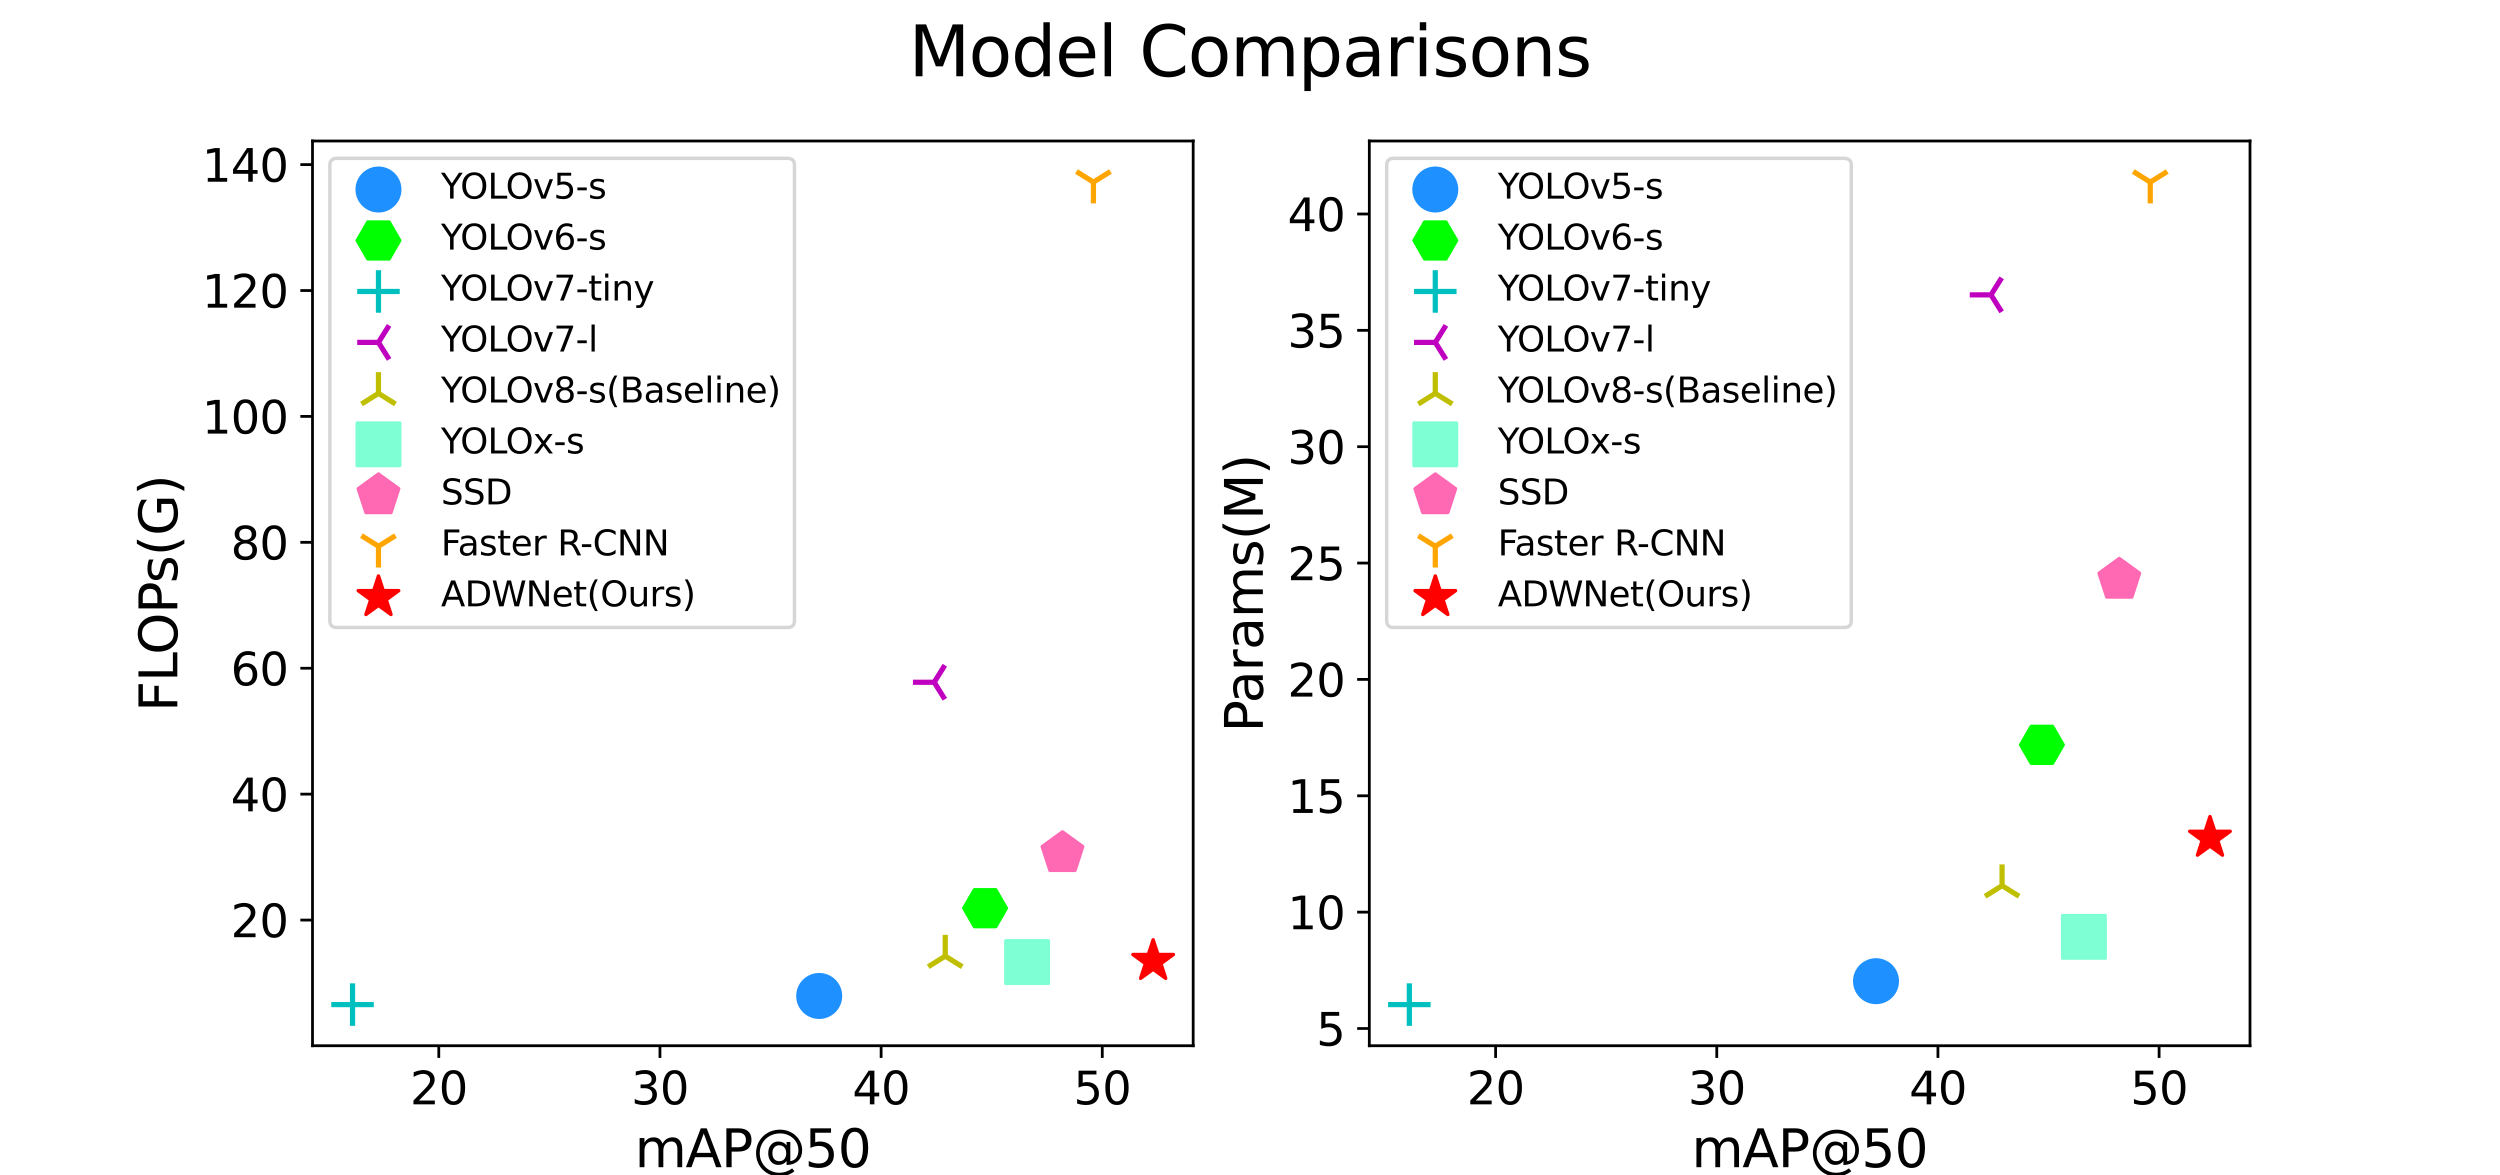 <?xml version="1.0" encoding="utf-8" standalone="no"?>
<!DOCTYPE svg PUBLIC "-//W3C//DTD SVG 1.1//EN"
  "http://www.w3.org/Graphics/SVG/1.1/DTD/svg11.dtd">
<svg xmlns:xlink="http://www.w3.org/1999/xlink" width="720pt" height="338.4pt" viewBox="0 0 720 338.4" xmlns="http://www.w3.org/2000/svg" version="1.1">
 <defs>
  <style type="text/css">*{stroke-linejoin: round; stroke-linecap: butt}</style>
 </defs>
 <g id="figure_1">
  <g id="patch_1">
   <path d="M 0 338.4 
L 720 338.4 
L 720 0 
L 0 0 
z
" style="fill: #ffffff"/>
  </g>
  <g id="axes_1">
   <g id="patch_2">
    <path d="M 90 301.176 
L 343.636 301.176 
L 343.636 40.608 
L 90 40.608 
z
" style="fill: #ffffff"/>
   </g>
   <g id="PathCollection_1">
    <defs>
     <path id="mc25654e23c" d="M 0 6.124 
C 1.624 6.124 3.182 5.478 4.33 4.33 
C 5.478 3.182 6.124 1.624 6.124 0 
C 6.124 -1.624 5.478 -3.182 4.33 -4.33 
C 3.182 -5.478 1.624 -6.124 0 -6.124 
C -1.624 -6.124 -3.182 -5.478 -4.33 -4.33 
C -5.478 -3.182 -6.124 -1.624 -6.124 0 
C -6.124 1.624 -5.478 3.182 -4.33 4.33 
C -3.182 5.478 -1.624 6.124 0 6.124 
z
" style="stroke: #1e90ff"/>
    </defs>
    <g clip-path="url(#pd2e20b6d08)">
     <use xlink:href="#mc25654e23c" x="235.927" y="286.839" style="fill: #1e90ff; stroke: #1e90ff"/>
    </g>
   </g>
   <g id="PathCollection_2">
    <defs>
     <path id="med149dee67" d="M -3.062 -5.303 
L -6.124 -0 
L -3.062 5.303 
L 3.062 5.303 
L 6.124 0 
L 3.062 -5.303 
z
" style="stroke: #00ff00"/>
    </defs>
    <g clip-path="url(#pd2e20b6d08)">
     <use xlink:href="#med149dee67" x="283.699" y="261.56" style="fill: #00ff00; stroke: #00ff00"/>
    </g>
   </g>
   <g id="PathCollection_3">
    <defs>
     <path id="m8ea535f30e" d="M -6.124 0 
L 6.124 0 
M 0 6.124 
L 0 -6.124 
" style="stroke: #00bfbf; stroke-width: 1.5"/>
    </defs>
    <g clip-path="url(#pd2e20b6d08)">
     <use xlink:href="#m8ea535f30e" x="101.529" y="289.332" style="fill: #00bfbf; stroke: #00bfbf; stroke-width: 1.5"/>
    </g>
   </g>
   <g id="PathCollection_4">
    <defs>
     <path id="m111990aff6" d="M 0 0 
L -6.124 -0 
M 0 0 
L 3.062 4.899 
M 0 0 
L 3.062 -4.899 
" style="stroke: #bf00bf; stroke-width: 1.5"/>
    </defs>
    <g clip-path="url(#pd2e20b6d08)">
     <use xlink:href="#m111990aff6" x="269.049" y="196.488" style="fill: #bf00bf; stroke: #bf00bf; stroke-width: 1.5"/>
    </g>
   </g>
   <g id="PathCollection_5">
    <defs>
     <path id="m8084518099" d="M 0 0 
L 0 -6.124 
M 0 0 
L -4.899 3.062 
M 0 0 
L 4.899 3.062 
" style="stroke: #bfbf00; stroke-width: 1.5"/>
    </defs>
    <g clip-path="url(#pd2e20b6d08)">
     <use xlink:href="#m8084518099" x="272.233" y="275.358" style="fill: #bfbf00; stroke: #bfbf00; stroke-width: 1.5"/>
    </g>
   </g>
   <g id="PathCollection_6">
    <defs>
     <path id="md530e6af9c" d="M -6.124 6.124 
L 6.124 6.124 
L 6.124 -6.124 
L -6.124 -6.124 
z
" style="stroke: #7fffd4"/>
    </defs>
    <g clip-path="url(#pd2e20b6d08)">
     <use xlink:href="#md530e6af9c" x="295.801" y="277.084" style="fill: #7fffd4; stroke: #7fffd4"/>
    </g>
   </g>
   <g id="PathCollection_7">
    <defs>
     <path id="madc569a300" d="M 0 -6.124 
L -5.824 -1.892 
L -3.599 4.954 
L 3.599 4.954 
L 5.824 -1.892 
z
" style="stroke: #ff69b4"/>
    </defs>
    <g clip-path="url(#pd2e20b6d08)">
     <use xlink:href="#madc569a300" x="305.992" y="245.71" style="fill: #ff69b4; stroke: #ff69b4"/>
    </g>
   </g>
   <g id="PathCollection_8">
    <defs>
     <path id="m6d44ed8c9b" d="M 0 0 
L 0 6.124 
M 0 0 
L 4.899 -3.062 
M 0 0 
L -4.899 -3.062 
" style="stroke: #ffa500; stroke-width: 1.5"/>
    </defs>
    <g clip-path="url(#pd2e20b6d08)">
     <use xlink:href="#m6d44ed8c9b" x="314.91" y="52.452" style="fill: #ffa500; stroke: #ffa500; stroke-width: 1.5"/>
    </g>
   </g>
   <g id="PathCollection_9">
    <defs>
     <path id="m35155c2112" d="M 0 -6.124 
L -1.375 -1.892 
L -5.824 -1.892 
L -2.225 0.723 
L -3.599 4.954 
L -0 2.339 
L 3.599 4.954 
L 2.225 0.723 
L 5.824 -1.892 
L 1.375 -1.892 
z
" style="stroke: #ff0000"/>
    </defs>
    <g clip-path="url(#pd2e20b6d08)">
     <use xlink:href="#m35155c2112" x="332.107" y="276.796" style="fill: #ff0000; stroke: #ff0000"/>
    </g>
   </g>
   <g id="matplotlib.axis_1">
    <g id="xtick_1">
     <g id="line2d_1">
      <defs>
       <path id="me9629f7cbc" d="M 0 0 
L 0 3.5 
" style="stroke: #000000; stroke-width: 0.8"/>
      </defs>
      <g>
       <use xlink:href="#me9629f7cbc" x="126.37" y="301.176" style="stroke: #000000; stroke-width: 0.8"/>
      </g>
     </g>
     <g id="text_1">
      <!-- 20 -->
      <g transform="translate(118.099 318.054) scale(0.13 -0.13)">
       <defs>
        <path id="DejaVuSans-32" d="M 1228 531 
L 3431 531 
L 3431 0 
L 469 0 
L 469 531 
Q 828 903 1448 1529 
Q 2069 2156 2228 2338 
Q 2531 2678 2651 2914 
Q 2772 3150 2772 3378 
Q 2772 3750 2511 3984 
Q 2250 4219 1831 4219 
Q 1534 4219 1204 4116 
Q 875 4013 500 3803 
L 500 4441 
Q 881 4594 1212 4672 
Q 1544 4750 1819 4750 
Q 2544 4750 2975 4387 
Q 3406 4025 3406 3419 
Q 3406 3131 3298 2873 
Q 3191 2616 2906 2266 
Q 2828 2175 2409 1742 
Q 1991 1309 1228 531 
z
" transform="scale(0.016)"/>
        <path id="DejaVuSans-30" d="M 2034 4250 
Q 1547 4250 1301 3770 
Q 1056 3291 1056 2328 
Q 1056 1369 1301 889 
Q 1547 409 2034 409 
Q 2525 409 2770 889 
Q 3016 1369 3016 2328 
Q 3016 3291 2770 3770 
Q 2525 4250 2034 4250 
z
M 2034 4750 
Q 2819 4750 3233 4129 
Q 3647 3509 3647 2328 
Q 3647 1150 3233 529 
Q 2819 -91 2034 -91 
Q 1250 -91 836 529 
Q 422 1150 422 2328 
Q 422 3509 836 4129 
Q 1250 4750 2034 4750 
z
" transform="scale(0.016)"/>
       </defs>
       <use xlink:href="#DejaVuSans-32"/>
       <use xlink:href="#DejaVuSans-30" x="63.623"/>
      </g>
     </g>
    </g>
    <g id="xtick_2">
     <g id="line2d_2">
      <g>
       <use xlink:href="#me9629f7cbc" x="190.066" y="301.176" style="stroke: #000000; stroke-width: 0.8"/>
      </g>
     </g>
     <g id="text_2">
      <!-- 30 -->
      <g transform="translate(181.795 318.054) scale(0.13 -0.13)">
       <defs>
        <path id="DejaVuSans-33" d="M 2597 2516 
Q 3050 2419 3304 2112 
Q 3559 1806 3559 1356 
Q 3559 666 3084 287 
Q 2609 -91 1734 -91 
Q 1441 -91 1130 -33 
Q 819 25 488 141 
L 488 750 
Q 750 597 1062 519 
Q 1375 441 1716 441 
Q 2309 441 2620 675 
Q 2931 909 2931 1356 
Q 2931 1769 2642 2001 
Q 2353 2234 1838 2234 
L 1294 2234 
L 1294 2753 
L 1863 2753 
Q 2328 2753 2575 2939 
Q 2822 3125 2822 3475 
Q 2822 3834 2567 4026 
Q 2313 4219 1838 4219 
Q 1578 4219 1281 4162 
Q 984 4106 628 3988 
L 628 4550 
Q 988 4650 1302 4700 
Q 1616 4750 1894 4750 
Q 2613 4750 3031 4423 
Q 3450 4097 3450 3541 
Q 3450 3153 3228 2886 
Q 3006 2619 2597 2516 
z
" transform="scale(0.016)"/>
       </defs>
       <use xlink:href="#DejaVuSans-33"/>
       <use xlink:href="#DejaVuSans-30" x="63.623"/>
      </g>
     </g>
    </g>
    <g id="xtick_3">
     <g id="line2d_3">
      <g>
       <use xlink:href="#me9629f7cbc" x="253.762" y="301.176" style="stroke: #000000; stroke-width: 0.8"/>
      </g>
     </g>
     <g id="text_3">
      <!-- 40 -->
      <g transform="translate(245.49 318.054) scale(0.13 -0.13)">
       <defs>
        <path id="DejaVuSans-34" d="M 2419 4116 
L 825 1625 
L 2419 1625 
L 2419 4116 
z
M 2253 4666 
L 3047 4666 
L 3047 1625 
L 3713 1625 
L 3713 1100 
L 3047 1100 
L 3047 0 
L 2419 0 
L 2419 1100 
L 313 1100 
L 313 1709 
L 2253 4666 
z
" transform="scale(0.016)"/>
       </defs>
       <use xlink:href="#DejaVuSans-34"/>
       <use xlink:href="#DejaVuSans-30" x="63.623"/>
      </g>
     </g>
    </g>
    <g id="xtick_4">
     <g id="line2d_4">
      <g>
       <use xlink:href="#me9629f7cbc" x="317.457" y="301.176" style="stroke: #000000; stroke-width: 0.8"/>
      </g>
     </g>
     <g id="text_4">
      <!-- 50 -->
      <g transform="translate(309.186 318.054) scale(0.13 -0.13)">
       <defs>
        <path id="DejaVuSans-35" d="M 691 4666 
L 3169 4666 
L 3169 4134 
L 1269 4134 
L 1269 2991 
Q 1406 3038 1543 3061 
Q 1681 3084 1819 3084 
Q 2600 3084 3056 2656 
Q 3513 2228 3513 1497 
Q 3513 744 3044 326 
Q 2575 -91 1722 -91 
Q 1428 -91 1123 -41 
Q 819 9 494 109 
L 494 744 
Q 775 591 1075 516 
Q 1375 441 1709 441 
Q 2250 441 2565 725 
Q 2881 1009 2881 1497 
Q 2881 1984 2565 2268 
Q 2250 2553 1709 2553 
Q 1456 2553 1204 2497 
Q 953 2441 691 2322 
L 691 4666 
z
" transform="scale(0.016)"/>
       </defs>
       <use xlink:href="#DejaVuSans-35"/>
       <use xlink:href="#DejaVuSans-30" x="63.623"/>
      </g>
     </g>
    </g>
    <g id="text_5">
     <!-- mAP@50 -->
     <g transform="translate(182.816 336.155) scale(0.15 -0.15)">
      <defs>
       <path id="DejaVuSans-6d" d="M 3328 2828 
Q 3544 3216 3844 3400 
Q 4144 3584 4550 3584 
Q 5097 3584 5394 3201 
Q 5691 2819 5691 2113 
L 5691 0 
L 5113 0 
L 5113 2094 
Q 5113 2597 4934 2840 
Q 4756 3084 4391 3084 
Q 3944 3084 3684 2787 
Q 3425 2491 3425 1978 
L 3425 0 
L 2847 0 
L 2847 2094 
Q 2847 2600 2669 2842 
Q 2491 3084 2119 3084 
Q 1678 3084 1418 2786 
Q 1159 2488 1159 1978 
L 1159 0 
L 581 0 
L 581 3500 
L 1159 3500 
L 1159 2956 
Q 1356 3278 1631 3431 
Q 1906 3584 2284 3584 
Q 2666 3584 2933 3390 
Q 3200 3197 3328 2828 
z
" transform="scale(0.016)"/>
       <path id="DejaVuSans-41" d="M 2188 4044 
L 1331 1722 
L 3047 1722 
L 2188 4044 
z
M 1831 4666 
L 2547 4666 
L 4325 0 
L 3669 0 
L 3244 1197 
L 1141 1197 
L 716 0 
L 50 0 
L 1831 4666 
z
" transform="scale(0.016)"/>
       <path id="DejaVuSans-50" d="M 1259 4147 
L 1259 2394 
L 2053 2394 
Q 2494 2394 2734 2622 
Q 2975 2850 2975 3272 
Q 2975 3691 2734 3919 
Q 2494 4147 2053 4147 
L 1259 4147 
z
M 628 4666 
L 2053 4666 
Q 2838 4666 3239 4311 
Q 3641 3956 3641 3272 
Q 3641 2581 3239 2228 
Q 2838 1875 2053 1875 
L 1259 1875 
L 1259 0 
L 628 0 
L 628 4666 
z
" transform="scale(0.016)"/>
       <path id="DejaVuSans-40" d="M 2381 1678 
Q 2381 1231 2603 976 
Q 2825 722 3213 722 
Q 3597 722 3817 978 
Q 4038 1234 4038 1678 
Q 4038 2116 3813 2373 
Q 3588 2631 3206 2631 
Q 2828 2631 2604 2375 
Q 2381 2119 2381 1678 
z
M 4084 744 
Q 3897 503 3655 389 
Q 3413 275 3091 275 
Q 2553 275 2217 664 
Q 1881 1053 1881 1678 
Q 1881 2303 2218 2693 
Q 2556 3084 3091 3084 
Q 3413 3084 3656 2967 
Q 3900 2850 4084 2613 
L 4084 3022 
L 4531 3022 
L 4531 722 
Q 4988 791 5245 1139 
Q 5503 1488 5503 2041 
Q 5503 2375 5404 2669 
Q 5306 2963 5106 3213 
Q 4781 3622 4314 3839 
Q 3847 4056 3297 4056 
Q 2913 4056 2559 3954 
Q 2206 3853 1906 3653 
Q 1416 3334 1139 2817 
Q 863 2300 863 1697 
Q 863 1200 1042 765 
Q 1222 331 1563 0 
Q 1891 -325 2322 -495 
Q 2753 -666 3244 -666 
Q 3647 -666 4036 -530 
Q 4425 -394 4750 -141 
L 5031 -488 
Q 4641 -791 4180 -952 
Q 3719 -1113 3244 -1113 
Q 2666 -1113 2153 -908 
Q 1641 -703 1241 -313 
Q 841 78 631 592 
Q 422 1106 422 1697 
Q 422 2266 634 2781 
Q 847 3297 1241 3688 
Q 1644 4084 2172 4295 
Q 2700 4506 3291 4506 
Q 3953 4506 4520 4234 
Q 5088 3963 5472 3463 
Q 5706 3156 5829 2797 
Q 5953 2438 5953 2053 
Q 5953 1231 5456 756 
Q 4959 281 4084 263 
L 4084 744 
z
" transform="scale(0.016)"/>
      </defs>
      <use xlink:href="#DejaVuSans-6d"/>
      <use xlink:href="#DejaVuSans-41" x="97.412"/>
      <use xlink:href="#DejaVuSans-50" x="165.82"/>
      <use xlink:href="#DejaVuSans-40" x="226.123"/>
      <use xlink:href="#DejaVuSans-35" x="326.123"/>
      <use xlink:href="#DejaVuSans-30" x="389.746"/>
     </g>
    </g>
   </g>
   <g id="matplotlib.axis_2">
    <g id="ytick_1">
     <g id="line2d_5">
      <defs>
       <path id="maeb0e2d579" d="M 0 0 
L -3.5 0 
" style="stroke: #000000; stroke-width: 0.8"/>
      </defs>
      <g>
       <use xlink:href="#maeb0e2d579" x="90" y="264.978" style="stroke: #000000; stroke-width: 0.8"/>
      </g>
     </g>
     <g id="text_6">
      <!-- 20 -->
      <g transform="translate(66.457 269.917) scale(0.13 -0.13)">
       <use xlink:href="#DejaVuSans-32"/>
       <use xlink:href="#DejaVuSans-30" x="63.623"/>
      </g>
     </g>
    </g>
    <g id="ytick_2">
     <g id="line2d_6">
      <g>
       <use xlink:href="#maeb0e2d579" x="90" y="228.716" style="stroke: #000000; stroke-width: 0.8"/>
      </g>
     </g>
     <g id="text_7">
      <!-- 40 -->
      <g transform="translate(66.457 233.655) scale(0.13 -0.13)">
       <use xlink:href="#DejaVuSans-34"/>
       <use xlink:href="#DejaVuSans-30" x="63.623"/>
      </g>
     </g>
    </g>
    <g id="ytick_3">
     <g id="line2d_7">
      <g>
       <use xlink:href="#maeb0e2d579" x="90" y="192.454" style="stroke: #000000; stroke-width: 0.8"/>
      </g>
     </g>
     <g id="text_8">
      <!-- 60 -->
      <g transform="translate(66.457 197.393) scale(0.13 -0.13)">
       <defs>
        <path id="DejaVuSans-36" d="M 2113 2584 
Q 1688 2584 1439 2293 
Q 1191 2003 1191 1497 
Q 1191 994 1439 701 
Q 1688 409 2113 409 
Q 2538 409 2786 701 
Q 3034 994 3034 1497 
Q 3034 2003 2786 2293 
Q 2538 2584 2113 2584 
z
M 3366 4563 
L 3366 3988 
Q 3128 4100 2886 4159 
Q 2644 4219 2406 4219 
Q 1781 4219 1451 3797 
Q 1122 3375 1075 2522 
Q 1259 2794 1537 2939 
Q 1816 3084 2150 3084 
Q 2853 3084 3261 2657 
Q 3669 2231 3669 1497 
Q 3669 778 3244 343 
Q 2819 -91 2113 -91 
Q 1303 -91 875 529 
Q 447 1150 447 2328 
Q 447 3434 972 4092 
Q 1497 4750 2381 4750 
Q 2619 4750 2861 4703 
Q 3103 4656 3366 4563 
z
" transform="scale(0.016)"/>
       </defs>
       <use xlink:href="#DejaVuSans-36"/>
       <use xlink:href="#DejaVuSans-30" x="63.623"/>
      </g>
     </g>
    </g>
    <g id="ytick_4">
     <g id="line2d_8">
      <g>
       <use xlink:href="#maeb0e2d579" x="90" y="156.191" style="stroke: #000000; stroke-width: 0.8"/>
      </g>
     </g>
     <g id="text_9">
      <!-- 80 -->
      <g transform="translate(66.457 161.13) scale(0.13 -0.13)">
       <defs>
        <path id="DejaVuSans-38" d="M 2034 2216 
Q 1584 2216 1326 1975 
Q 1069 1734 1069 1313 
Q 1069 891 1326 650 
Q 1584 409 2034 409 
Q 2484 409 2743 651 
Q 3003 894 3003 1313 
Q 3003 1734 2745 1975 
Q 2488 2216 2034 2216 
z
M 1403 2484 
Q 997 2584 770 2862 
Q 544 3141 544 3541 
Q 544 4100 942 4425 
Q 1341 4750 2034 4750 
Q 2731 4750 3128 4425 
Q 3525 4100 3525 3541 
Q 3525 3141 3298 2862 
Q 3072 2584 2669 2484 
Q 3125 2378 3379 2068 
Q 3634 1759 3634 1313 
Q 3634 634 3220 271 
Q 2806 -91 2034 -91 
Q 1263 -91 848 271 
Q 434 634 434 1313 
Q 434 1759 690 2068 
Q 947 2378 1403 2484 
z
M 1172 3481 
Q 1172 3119 1398 2916 
Q 1625 2713 2034 2713 
Q 2441 2713 2670 2916 
Q 2900 3119 2900 3481 
Q 2900 3844 2670 4047 
Q 2441 4250 2034 4250 
Q 1625 4250 1398 4047 
Q 1172 3844 1172 3481 
z
" transform="scale(0.016)"/>
       </defs>
       <use xlink:href="#DejaVuSans-38"/>
       <use xlink:href="#DejaVuSans-30" x="63.623"/>
      </g>
     </g>
    </g>
    <g id="ytick_5">
     <g id="line2d_9">
      <g>
       <use xlink:href="#maeb0e2d579" x="90" y="119.929" style="stroke: #000000; stroke-width: 0.8"/>
      </g>
     </g>
     <g id="text_10">
      <!-- 100 -->
      <g transform="translate(58.186 124.868) scale(0.13 -0.13)">
       <defs>
        <path id="DejaVuSans-31" d="M 794 531 
L 1825 531 
L 1825 4091 
L 703 3866 
L 703 4441 
L 1819 4666 
L 2450 4666 
L 2450 531 
L 3481 531 
L 3481 0 
L 794 0 
L 794 531 
z
" transform="scale(0.016)"/>
       </defs>
       <use xlink:href="#DejaVuSans-31"/>
       <use xlink:href="#DejaVuSans-30" x="63.623"/>
       <use xlink:href="#DejaVuSans-30" x="127.246"/>
      </g>
     </g>
    </g>
    <g id="ytick_6">
     <g id="line2d_10">
      <g>
       <use xlink:href="#maeb0e2d579" x="90" y="83.667" style="stroke: #000000; stroke-width: 0.8"/>
      </g>
     </g>
     <g id="text_11">
      <!-- 120 -->
      <g transform="translate(58.186 88.606) scale(0.13 -0.13)">
       <use xlink:href="#DejaVuSans-31"/>
       <use xlink:href="#DejaVuSans-32" x="63.623"/>
       <use xlink:href="#DejaVuSans-30" x="127.246"/>
      </g>
     </g>
    </g>
    <g id="ytick_7">
     <g id="line2d_11">
      <g>
       <use xlink:href="#maeb0e2d579" x="90" y="47.404" style="stroke: #000000; stroke-width: 0.8"/>
      </g>
     </g>
     <g id="text_12">
      <!-- 140 -->
      <g transform="translate(58.186 52.343) scale(0.13 -0.13)">
       <use xlink:href="#DejaVuSans-31"/>
       <use xlink:href="#DejaVuSans-34" x="63.623"/>
       <use xlink:href="#DejaVuSans-30" x="127.246"/>
      </g>
     </g>
    </g>
    <g id="text_13">
     <!-- FLOPs(G) -->
     <g transform="translate(51.067 204.978) rotate(-90) scale(0.15 -0.15)">
      <defs>
       <path id="DejaVuSans-46" d="M 628 4666 
L 3309 4666 
L 3309 4134 
L 1259 4134 
L 1259 2759 
L 3109 2759 
L 3109 2228 
L 1259 2228 
L 1259 0 
L 628 0 
L 628 4666 
z
" transform="scale(0.016)"/>
       <path id="DejaVuSans-4c" d="M 628 4666 
L 1259 4666 
L 1259 531 
L 3531 531 
L 3531 0 
L 628 0 
L 628 4666 
z
" transform="scale(0.016)"/>
       <path id="DejaVuSans-4f" d="M 2522 4238 
Q 1834 4238 1429 3725 
Q 1025 3213 1025 2328 
Q 1025 1447 1429 934 
Q 1834 422 2522 422 
Q 3209 422 3611 934 
Q 4013 1447 4013 2328 
Q 4013 3213 3611 3725 
Q 3209 4238 2522 4238 
z
M 2522 4750 
Q 3503 4750 4090 4092 
Q 4678 3434 4678 2328 
Q 4678 1225 4090 567 
Q 3503 -91 2522 -91 
Q 1538 -91 948 565 
Q 359 1222 359 2328 
Q 359 3434 948 4092 
Q 1538 4750 2522 4750 
z
" transform="scale(0.016)"/>
       <path id="DejaVuSans-73" d="M 2834 3397 
L 2834 2853 
Q 2591 2978 2328 3040 
Q 2066 3103 1784 3103 
Q 1356 3103 1142 2972 
Q 928 2841 928 2578 
Q 928 2378 1081 2264 
Q 1234 2150 1697 2047 
L 1894 2003 
Q 2506 1872 2764 1633 
Q 3022 1394 3022 966 
Q 3022 478 2636 193 
Q 2250 -91 1575 -91 
Q 1294 -91 989 -36 
Q 684 19 347 128 
L 347 722 
Q 666 556 975 473 
Q 1284 391 1588 391 
Q 1994 391 2212 530 
Q 2431 669 2431 922 
Q 2431 1156 2273 1281 
Q 2116 1406 1581 1522 
L 1381 1569 
Q 847 1681 609 1914 
Q 372 2147 372 2553 
Q 372 3047 722 3315 
Q 1072 3584 1716 3584 
Q 2034 3584 2315 3537 
Q 2597 3491 2834 3397 
z
" transform="scale(0.016)"/>
       <path id="DejaVuSans-28" d="M 1984 4856 
Q 1566 4138 1362 3434 
Q 1159 2731 1159 2009 
Q 1159 1288 1364 580 
Q 1569 -128 1984 -844 
L 1484 -844 
Q 1016 -109 783 600 
Q 550 1309 550 2009 
Q 550 2706 781 3412 
Q 1013 4119 1484 4856 
L 1984 4856 
z
" transform="scale(0.016)"/>
       <path id="DejaVuSans-47" d="M 3809 666 
L 3809 1919 
L 2778 1919 
L 2778 2438 
L 4434 2438 
L 4434 434 
Q 4069 175 3628 42 
Q 3188 -91 2688 -91 
Q 1594 -91 976 548 
Q 359 1188 359 2328 
Q 359 3472 976 4111 
Q 1594 4750 2688 4750 
Q 3144 4750 3555 4637 
Q 3966 4525 4313 4306 
L 4313 3634 
Q 3963 3931 3569 4081 
Q 3175 4231 2741 4231 
Q 1884 4231 1454 3753 
Q 1025 3275 1025 2328 
Q 1025 1384 1454 906 
Q 1884 428 2741 428 
Q 3075 428 3337 486 
Q 3600 544 3809 666 
z
" transform="scale(0.016)"/>
       <path id="DejaVuSans-29" d="M 513 4856 
L 1013 4856 
Q 1481 4119 1714 3412 
Q 1947 2706 1947 2009 
Q 1947 1309 1714 600 
Q 1481 -109 1013 -844 
L 513 -844 
Q 928 -128 1133 580 
Q 1338 1288 1338 2009 
Q 1338 2731 1133 3434 
Q 928 4138 513 4856 
z
" transform="scale(0.016)"/>
      </defs>
      <use xlink:href="#DejaVuSans-46"/>
      <use xlink:href="#DejaVuSans-4c" x="57.52"/>
      <use xlink:href="#DejaVuSans-4f" x="109.607"/>
      <use xlink:href="#DejaVuSans-50" x="188.318"/>
      <use xlink:href="#DejaVuSans-73" x="246.871"/>
      <use xlink:href="#DejaVuSans-28" x="298.971"/>
      <use xlink:href="#DejaVuSans-47" x="337.984"/>
      <use xlink:href="#DejaVuSans-29" x="415.475"/>
     </g>
    </g>
   </g>
   <g id="patch_3">
    <path d="M 90 301.176 
L 90 40.608 
" style="fill: none; stroke: #000000; stroke-width: 0.8; stroke-linejoin: miter; stroke-linecap: square"/>
   </g>
   <g id="patch_4">
    <path d="M 343.636 301.176 
L 343.636 40.608 
" style="fill: none; stroke: #000000; stroke-width: 0.8; stroke-linejoin: miter; stroke-linecap: square"/>
   </g>
   <g id="patch_5">
    <path d="M 90 301.176 
L 343.636 301.176 
" style="fill: none; stroke: #000000; stroke-width: 0.8; stroke-linejoin: miter; stroke-linecap: square"/>
   </g>
   <g id="patch_6">
    <path d="M 90 40.608 
L 343.636 40.608 
" style="fill: none; stroke: #000000; stroke-width: 0.8; stroke-linejoin: miter; stroke-linecap: square"/>
   </g>
   <g id="legend_1">
    <g id="patch_7">
     <path d="M 97 180.711 
L 226.811 180.711 
Q 228.811 180.711 228.811 178.711 
L 228.811 47.608 
Q 228.811 45.608 226.811 45.608 
L 97 45.608 
Q 95 45.608 95 47.608 
L 95 178.711 
Q 95 180.711 97 180.711 
z
" style="fill: #ffffff; opacity: 0.8; stroke: #cccccc; stroke-linejoin: miter"/>
    </g>
    <g id="PathCollection_10">
     <g>
      <use xlink:href="#mc25654e23c" x="109" y="54.581" style="fill: #1e90ff; stroke: #1e90ff"/>
     </g>
    </g>
    <g id="text_14">
     <!-- YOLOv5-s -->
     <g transform="translate(127 57.206) scale(0.1 -0.1)">
      <defs>
       <path id="DejaVuSans-59" d="M -13 4666 
L 666 4666 
L 1959 2747 
L 3244 4666 
L 3922 4666 
L 2272 2222 
L 2272 0 
L 1638 0 
L 1638 2222 
L -13 4666 
z
" transform="scale(0.016)"/>
       <path id="DejaVuSans-76" d="M 191 3500 
L 800 3500 
L 1894 563 
L 2988 3500 
L 3597 3500 
L 2284 0 
L 1503 0 
L 191 3500 
z
" transform="scale(0.016)"/>
       <path id="DejaVuSans-2d" d="M 313 2009 
L 1997 2009 
L 1997 1497 
L 313 1497 
L 313 2009 
z
" transform="scale(0.016)"/>
      </defs>
      <use xlink:href="#DejaVuSans-59"/>
      <use xlink:href="#DejaVuSans-4f" x="55.584"/>
      <use xlink:href="#DejaVuSans-4c" x="134.295"/>
      <use xlink:href="#DejaVuSans-4f" x="186.383"/>
      <use xlink:href="#DejaVuSans-76" x="265.094"/>
      <use xlink:href="#DejaVuSans-35" x="324.273"/>
      <use xlink:href="#DejaVuSans-2d" x="387.896"/>
      <use xlink:href="#DejaVuSans-73" x="423.98"/>
     </g>
    </g>
    <g id="PathCollection_11">
     <g>
      <use xlink:href="#med149dee67" x="109" y="69.26" style="fill: #00ff00; stroke: #00ff00"/>
     </g>
    </g>
    <g id="text_15">
     <!-- YOLOv6-s -->
     <g transform="translate(127 71.885) scale(0.1 -0.1)">
      <use xlink:href="#DejaVuSans-59"/>
      <use xlink:href="#DejaVuSans-4f" x="55.584"/>
      <use xlink:href="#DejaVuSans-4c" x="134.295"/>
      <use xlink:href="#DejaVuSans-4f" x="186.383"/>
      <use xlink:href="#DejaVuSans-76" x="265.094"/>
      <use xlink:href="#DejaVuSans-36" x="324.273"/>
      <use xlink:href="#DejaVuSans-2d" x="387.896"/>
      <use xlink:href="#DejaVuSans-73" x="423.98"/>
     </g>
    </g>
    <g id="PathCollection_12">
     <g>
      <use xlink:href="#m8ea535f30e" x="109" y="83.938" style="fill: #00bfbf; stroke: #00bfbf; stroke-width: 1.5"/>
     </g>
    </g>
    <g id="text_16">
     <!-- YOLOv7-tiny -->
     <g transform="translate(127 86.563) scale(0.1 -0.1)">
      <defs>
       <path id="DejaVuSans-37" d="M 525 4666 
L 3525 4666 
L 3525 4397 
L 1831 0 
L 1172 0 
L 2766 4134 
L 525 4134 
L 525 4666 
z
" transform="scale(0.016)"/>
       <path id="DejaVuSans-74" d="M 1172 4494 
L 1172 3500 
L 2356 3500 
L 2356 3053 
L 1172 3053 
L 1172 1153 
Q 1172 725 1289 603 
Q 1406 481 1766 481 
L 2356 481 
L 2356 0 
L 1766 0 
Q 1100 0 847 248 
Q 594 497 594 1153 
L 594 3053 
L 172 3053 
L 172 3500 
L 594 3500 
L 594 4494 
L 1172 4494 
z
" transform="scale(0.016)"/>
       <path id="DejaVuSans-69" d="M 603 3500 
L 1178 3500 
L 1178 0 
L 603 0 
L 603 3500 
z
M 603 4863 
L 1178 4863 
L 1178 4134 
L 603 4134 
L 603 4863 
z
" transform="scale(0.016)"/>
       <path id="DejaVuSans-6e" d="M 3513 2113 
L 3513 0 
L 2938 0 
L 2938 2094 
Q 2938 2591 2744 2837 
Q 2550 3084 2163 3084 
Q 1697 3084 1428 2787 
Q 1159 2491 1159 1978 
L 1159 0 
L 581 0 
L 581 3500 
L 1159 3500 
L 1159 2956 
Q 1366 3272 1645 3428 
Q 1925 3584 2291 3584 
Q 2894 3584 3203 3211 
Q 3513 2838 3513 2113 
z
" transform="scale(0.016)"/>
       <path id="DejaVuSans-79" d="M 2059 -325 
Q 1816 -950 1584 -1140 
Q 1353 -1331 966 -1331 
L 506 -1331 
L 506 -850 
L 844 -850 
Q 1081 -850 1212 -737 
Q 1344 -625 1503 -206 
L 1606 56 
L 191 3500 
L 800 3500 
L 1894 763 
L 2988 3500 
L 3597 3500 
L 2059 -325 
z
" transform="scale(0.016)"/>
      </defs>
      <use xlink:href="#DejaVuSans-59"/>
      <use xlink:href="#DejaVuSans-4f" x="55.584"/>
      <use xlink:href="#DejaVuSans-4c" x="134.295"/>
      <use xlink:href="#DejaVuSans-4f" x="186.383"/>
      <use xlink:href="#DejaVuSans-76" x="265.094"/>
      <use xlink:href="#DejaVuSans-37" x="324.273"/>
      <use xlink:href="#DejaVuSans-2d" x="387.896"/>
      <use xlink:href="#DejaVuSans-74" x="423.98"/>
      <use xlink:href="#DejaVuSans-69" x="463.189"/>
      <use xlink:href="#DejaVuSans-6e" x="490.973"/>
      <use xlink:href="#DejaVuSans-79" x="554.352"/>
     </g>
    </g>
    <g id="PathCollection_13">
     <g>
      <use xlink:href="#m111990aff6" x="109" y="98.616" style="fill: #bf00bf; stroke: #bf00bf; stroke-width: 1.5"/>
     </g>
    </g>
    <g id="text_17">
     <!-- YOLOv7-l -->
     <g transform="translate(127 101.241) scale(0.1 -0.1)">
      <defs>
       <path id="DejaVuSans-6c" d="M 603 4863 
L 1178 4863 
L 1178 0 
L 603 0 
L 603 4863 
z
" transform="scale(0.016)"/>
      </defs>
      <use xlink:href="#DejaVuSans-59"/>
      <use xlink:href="#DejaVuSans-4f" x="55.584"/>
      <use xlink:href="#DejaVuSans-4c" x="134.295"/>
      <use xlink:href="#DejaVuSans-4f" x="186.383"/>
      <use xlink:href="#DejaVuSans-76" x="265.094"/>
      <use xlink:href="#DejaVuSans-37" x="324.273"/>
      <use xlink:href="#DejaVuSans-2d" x="387.896"/>
      <use xlink:href="#DejaVuSans-6c" x="423.98"/>
     </g>
    </g>
    <g id="PathCollection_14">
     <g>
      <use xlink:href="#m8084518099" x="109" y="113.294" style="fill: #bfbf00; stroke: #bfbf00; stroke-width: 1.5"/>
     </g>
    </g>
    <g id="text_18">
     <!-- YOLOv8-s(Baseline) -->
     <g transform="translate(127 115.919) scale(0.1 -0.1)">
      <defs>
       <path id="DejaVuSans-42" d="M 1259 2228 
L 1259 519 
L 2272 519 
Q 2781 519 3026 730 
Q 3272 941 3272 1375 
Q 3272 1813 3026 2020 
Q 2781 2228 2272 2228 
L 1259 2228 
z
M 1259 4147 
L 1259 2741 
L 2194 2741 
Q 2656 2741 2882 2914 
Q 3109 3088 3109 3444 
Q 3109 3797 2882 3972 
Q 2656 4147 2194 4147 
L 1259 4147 
z
M 628 4666 
L 2241 4666 
Q 2963 4666 3353 4366 
Q 3744 4066 3744 3513 
Q 3744 3084 3544 2831 
Q 3344 2578 2956 2516 
Q 3422 2416 3680 2098 
Q 3938 1781 3938 1306 
Q 3938 681 3513 340 
Q 3088 0 2303 0 
L 628 0 
L 628 4666 
z
" transform="scale(0.016)"/>
       <path id="DejaVuSans-61" d="M 2194 1759 
Q 1497 1759 1228 1600 
Q 959 1441 959 1056 
Q 959 750 1161 570 
Q 1363 391 1709 391 
Q 2188 391 2477 730 
Q 2766 1069 2766 1631 
L 2766 1759 
L 2194 1759 
z
M 3341 1997 
L 3341 0 
L 2766 0 
L 2766 531 
Q 2569 213 2275 61 
Q 1981 -91 1556 -91 
Q 1019 -91 701 211 
Q 384 513 384 1019 
Q 384 1609 779 1909 
Q 1175 2209 1959 2209 
L 2766 2209 
L 2766 2266 
Q 2766 2663 2505 2880 
Q 2244 3097 1772 3097 
Q 1472 3097 1187 3025 
Q 903 2953 641 2809 
L 641 3341 
Q 956 3463 1253 3523 
Q 1550 3584 1831 3584 
Q 2591 3584 2966 3190 
Q 3341 2797 3341 1997 
z
" transform="scale(0.016)"/>
       <path id="DejaVuSans-65" d="M 3597 1894 
L 3597 1613 
L 953 1613 
Q 991 1019 1311 708 
Q 1631 397 2203 397 
Q 2534 397 2845 478 
Q 3156 559 3463 722 
L 3463 178 
Q 3153 47 2828 -22 
Q 2503 -91 2169 -91 
Q 1331 -91 842 396 
Q 353 884 353 1716 
Q 353 2575 817 3079 
Q 1281 3584 2069 3584 
Q 2775 3584 3186 3129 
Q 3597 2675 3597 1894 
z
M 3022 2063 
Q 3016 2534 2758 2815 
Q 2500 3097 2075 3097 
Q 1594 3097 1305 2825 
Q 1016 2553 972 2059 
L 3022 2063 
z
" transform="scale(0.016)"/>
      </defs>
      <use xlink:href="#DejaVuSans-59"/>
      <use xlink:href="#DejaVuSans-4f" x="55.584"/>
      <use xlink:href="#DejaVuSans-4c" x="134.295"/>
      <use xlink:href="#DejaVuSans-4f" x="186.383"/>
      <use xlink:href="#DejaVuSans-76" x="265.094"/>
      <use xlink:href="#DejaVuSans-38" x="324.273"/>
      <use xlink:href="#DejaVuSans-2d" x="387.896"/>
      <use xlink:href="#DejaVuSans-73" x="423.98"/>
      <use xlink:href="#DejaVuSans-28" x="476.08"/>
      <use xlink:href="#DejaVuSans-42" x="515.094"/>
      <use xlink:href="#DejaVuSans-61" x="583.697"/>
      <use xlink:href="#DejaVuSans-73" x="644.977"/>
      <use xlink:href="#DejaVuSans-65" x="697.076"/>
      <use xlink:href="#DejaVuSans-6c" x="758.6"/>
      <use xlink:href="#DejaVuSans-69" x="786.383"/>
      <use xlink:href="#DejaVuSans-6e" x="814.166"/>
      <use xlink:href="#DejaVuSans-65" x="877.545"/>
      <use xlink:href="#DejaVuSans-29" x="939.068"/>
     </g>
    </g>
    <g id="PathCollection_15">
     <g>
      <use xlink:href="#md530e6af9c" x="109" y="127.972" style="fill: #7fffd4; stroke: #7fffd4"/>
     </g>
    </g>
    <g id="text_19">
     <!-- YOLOx-s -->
     <g transform="translate(127 130.597) scale(0.1 -0.1)">
      <defs>
       <path id="DejaVuSans-78" d="M 3513 3500 
L 2247 1797 
L 3578 0 
L 2900 0 
L 1881 1375 
L 863 0 
L 184 0 
L 1544 1831 
L 300 3500 
L 978 3500 
L 1906 2253 
L 2834 3500 
L 3513 3500 
z
" transform="scale(0.016)"/>
      </defs>
      <use xlink:href="#DejaVuSans-59"/>
      <use xlink:href="#DejaVuSans-4f" x="55.584"/>
      <use xlink:href="#DejaVuSans-4c" x="134.295"/>
      <use xlink:href="#DejaVuSans-4f" x="186.383"/>
      <use xlink:href="#DejaVuSans-78" x="265.094"/>
      <use xlink:href="#DejaVuSans-2d" x="324.273"/>
      <use xlink:href="#DejaVuSans-73" x="360.357"/>
     </g>
    </g>
    <g id="PathCollection_16">
     <g>
      <use xlink:href="#madc569a300" x="109" y="142.65" style="fill: #ff69b4; stroke: #ff69b4"/>
     </g>
    </g>
    <g id="text_20">
     <!-- SSD -->
     <g transform="translate(127 145.275) scale(0.1 -0.1)">
      <defs>
       <path id="DejaVuSans-53" d="M 3425 4513 
L 3425 3897 
Q 3066 4069 2747 4153 
Q 2428 4238 2131 4238 
Q 1616 4238 1336 4038 
Q 1056 3838 1056 3469 
Q 1056 3159 1242 3001 
Q 1428 2844 1947 2747 
L 2328 2669 
Q 3034 2534 3370 2195 
Q 3706 1856 3706 1288 
Q 3706 609 3251 259 
Q 2797 -91 1919 -91 
Q 1588 -91 1214 -16 
Q 841 59 441 206 
L 441 856 
Q 825 641 1194 531 
Q 1563 422 1919 422 
Q 2459 422 2753 634 
Q 3047 847 3047 1241 
Q 3047 1584 2836 1778 
Q 2625 1972 2144 2069 
L 1759 2144 
Q 1053 2284 737 2584 
Q 422 2884 422 3419 
Q 422 4038 858 4394 
Q 1294 4750 2059 4750 
Q 2388 4750 2728 4690 
Q 3069 4631 3425 4513 
z
" transform="scale(0.016)"/>
       <path id="DejaVuSans-44" d="M 1259 4147 
L 1259 519 
L 2022 519 
Q 2988 519 3436 956 
Q 3884 1394 3884 2338 
Q 3884 3275 3436 3711 
Q 2988 4147 2022 4147 
L 1259 4147 
z
M 628 4666 
L 1925 4666 
Q 3281 4666 3915 4102 
Q 4550 3538 4550 2338 
Q 4550 1131 3912 565 
Q 3275 0 1925 0 
L 628 0 
L 628 4666 
z
" transform="scale(0.016)"/>
      </defs>
      <use xlink:href="#DejaVuSans-53"/>
      <use xlink:href="#DejaVuSans-53" x="63.477"/>
      <use xlink:href="#DejaVuSans-44" x="126.953"/>
     </g>
    </g>
    <g id="PathCollection_17">
     <g>
      <use xlink:href="#m6d44ed8c9b" x="109" y="157.328" style="fill: #ffa500; stroke: #ffa500; stroke-width: 1.5"/>
     </g>
    </g>
    <g id="text_21">
     <!-- Faster R-CNN -->
     <g transform="translate(127 159.953) scale(0.1 -0.1)">
      <defs>
       <path id="DejaVuSans-72" d="M 2631 2963 
Q 2534 3019 2420 3045 
Q 2306 3072 2169 3072 
Q 1681 3072 1420 2755 
Q 1159 2438 1159 1844 
L 1159 0 
L 581 0 
L 581 3500 
L 1159 3500 
L 1159 2956 
Q 1341 3275 1631 3429 
Q 1922 3584 2338 3584 
Q 2397 3584 2469 3576 
Q 2541 3569 2628 3553 
L 2631 2963 
z
" transform="scale(0.016)"/>
       <path id="DejaVuSans-20" transform="scale(0.016)"/>
       <path id="DejaVuSans-52" d="M 2841 2188 
Q 3044 2119 3236 1894 
Q 3428 1669 3622 1275 
L 4263 0 
L 3584 0 
L 2988 1197 
Q 2756 1666 2539 1819 
Q 2322 1972 1947 1972 
L 1259 1972 
L 1259 0 
L 628 0 
L 628 4666 
L 2053 4666 
Q 2853 4666 3247 4331 
Q 3641 3997 3641 3322 
Q 3641 2881 3436 2590 
Q 3231 2300 2841 2188 
z
M 1259 4147 
L 1259 2491 
L 2053 2491 
Q 2509 2491 2742 2702 
Q 2975 2913 2975 3322 
Q 2975 3731 2742 3939 
Q 2509 4147 2053 4147 
L 1259 4147 
z
" transform="scale(0.016)"/>
       <path id="DejaVuSans-43" d="M 4122 4306 
L 4122 3641 
Q 3803 3938 3442 4084 
Q 3081 4231 2675 4231 
Q 1875 4231 1450 3742 
Q 1025 3253 1025 2328 
Q 1025 1406 1450 917 
Q 1875 428 2675 428 
Q 3081 428 3442 575 
Q 3803 722 4122 1019 
L 4122 359 
Q 3791 134 3420 21 
Q 3050 -91 2638 -91 
Q 1578 -91 968 557 
Q 359 1206 359 2328 
Q 359 3453 968 4101 
Q 1578 4750 2638 4750 
Q 3056 4750 3426 4639 
Q 3797 4528 4122 4306 
z
" transform="scale(0.016)"/>
       <path id="DejaVuSans-4e" d="M 628 4666 
L 1478 4666 
L 3547 763 
L 3547 4666 
L 4159 4666 
L 4159 0 
L 3309 0 
L 1241 3903 
L 1241 0 
L 628 0 
L 628 4666 
z
" transform="scale(0.016)"/>
      </defs>
      <use xlink:href="#DejaVuSans-46"/>
      <use xlink:href="#DejaVuSans-61" x="48.395"/>
      <use xlink:href="#DejaVuSans-73" x="109.674"/>
      <use xlink:href="#DejaVuSans-74" x="161.773"/>
      <use xlink:href="#DejaVuSans-65" x="200.982"/>
      <use xlink:href="#DejaVuSans-72" x="262.506"/>
      <use xlink:href="#DejaVuSans-20" x="303.619"/>
      <use xlink:href="#DejaVuSans-52" x="335.406"/>
      <use xlink:href="#DejaVuSans-2d" x="400.889"/>
      <use xlink:href="#DejaVuSans-43" x="436.973"/>
      <use xlink:href="#DejaVuSans-4e" x="506.797"/>
      <use xlink:href="#DejaVuSans-4e" x="581.602"/>
     </g>
    </g>
    <g id="PathCollection_18">
     <g>
      <use xlink:href="#m35155c2112" x="109" y="172.006" style="fill: #ff0000; stroke: #ff0000"/>
     </g>
    </g>
    <g id="text_22">
     <!-- ADWNet(Ours) -->
     <g transform="translate(127 174.631) scale(0.1 -0.1)">
      <defs>
       <path id="DejaVuSans-57" d="M 213 4666 
L 850 4666 
L 1831 722 
L 2809 4666 
L 3519 4666 
L 4500 722 
L 5478 4666 
L 6119 4666 
L 4947 0 
L 4153 0 
L 3169 4050 
L 2175 0 
L 1381 0 
L 213 4666 
z
" transform="scale(0.016)"/>
       <path id="DejaVuSans-75" d="M 544 1381 
L 544 3500 
L 1119 3500 
L 1119 1403 
Q 1119 906 1312 657 
Q 1506 409 1894 409 
Q 2359 409 2629 706 
Q 2900 1003 2900 1516 
L 2900 3500 
L 3475 3500 
L 3475 0 
L 2900 0 
L 2900 538 
Q 2691 219 2414 64 
Q 2138 -91 1772 -91 
Q 1169 -91 856 284 
Q 544 659 544 1381 
z
M 1991 3584 
L 1991 3584 
z
" transform="scale(0.016)"/>
      </defs>
      <use xlink:href="#DejaVuSans-41"/>
      <use xlink:href="#DejaVuSans-44" x="68.408"/>
      <use xlink:href="#DejaVuSans-57" x="145.41"/>
      <use xlink:href="#DejaVuSans-4e" x="244.287"/>
      <use xlink:href="#DejaVuSans-65" x="319.092"/>
      <use xlink:href="#DejaVuSans-74" x="380.615"/>
      <use xlink:href="#DejaVuSans-28" x="419.824"/>
      <use xlink:href="#DejaVuSans-4f" x="458.838"/>
      <use xlink:href="#DejaVuSans-75" x="537.549"/>
      <use xlink:href="#DejaVuSans-72" x="600.928"/>
      <use xlink:href="#DejaVuSans-73" x="642.041"/>
      <use xlink:href="#DejaVuSans-29" x="694.141"/>
     </g>
    </g>
   </g>
  </g>
  <g id="axes_2">
   <g id="patch_8">
    <path d="M 394.364 301.176 
L 648 301.176 
L 648 40.608 
L 394.364 40.608 
z
" style="fill: #ffffff"/>
   </g>
   <g id="PathCollection_19">
    <g clip-path="url(#p74772788ae)">
     <use xlink:href="#mc25654e23c" x="540.291" y="282.583" style="fill: #1e90ff; stroke: #1e90ff"/>
    </g>
   </g>
   <g id="PathCollection_20">
    <g clip-path="url(#p74772788ae)">
     <use xlink:href="#med149dee67" x="588.062" y="214.514" style="fill: #00ff00; stroke: #00ff00"/>
    </g>
   </g>
   <g id="PathCollection_21">
    <g clip-path="url(#p74772788ae)">
     <use xlink:href="#m8ea535f30e" x="405.893" y="289.332" style="fill: #00bfbf; stroke: #00bfbf; stroke-width: 1.5"/>
    </g>
   </g>
   <g id="PathCollection_22">
    <g clip-path="url(#p74772788ae)">
     <use xlink:href="#m111990aff6" x="573.412" y="84.918" style="fill: #bf00bf; stroke: #bf00bf; stroke-width: 1.5"/>
    </g>
   </g>
   <g id="PathCollection_23">
    <g clip-path="url(#p74772788ae)">
     <use xlink:href="#m8084518099" x="576.597" y="255.07" style="fill: #bfbf00; stroke: #bfbf00; stroke-width: 1.5"/>
    </g>
   </g>
   <g id="PathCollection_24">
    <g clip-path="url(#p74772788ae)">
     <use xlink:href="#md530e6af9c" x="600.165" y="269.808" style="fill: #7fffd4; stroke: #7fffd4"/>
    </g>
   </g>
   <g id="PathCollection_25">
    <g clip-path="url(#p74772788ae)">
     <use xlink:href="#madc569a300" x="610.356" y="166.981" style="fill: #ff69b4; stroke: #ff69b4"/>
    </g>
   </g>
   <g id="PathCollection_26">
    <g clip-path="url(#p74772788ae)">
     <use xlink:href="#m6d44ed8c9b" x="619.273" y="52.452" style="fill: #ffa500; stroke: #ffa500; stroke-width: 1.5"/>
    </g>
   </g>
   <g id="PathCollection_27">
    <g clip-path="url(#p74772788ae)">
     <use xlink:href="#m35155c2112" x="636.471" y="241.317" style="fill: #ff0000; stroke: #ff0000"/>
    </g>
   </g>
   <g id="matplotlib.axis_3">
    <g id="xtick_5">
     <g id="line2d_12">
      <g>
       <use xlink:href="#me9629f7cbc" x="430.734" y="301.176" style="stroke: #000000; stroke-width: 0.8"/>
      </g>
     </g>
     <g id="text_23">
      <!-- 20 -->
      <g transform="translate(422.463 318.054) scale(0.13 -0.13)">
       <use xlink:href="#DejaVuSans-32"/>
       <use xlink:href="#DejaVuSans-30" x="63.623"/>
      </g>
     </g>
    </g>
    <g id="xtick_6">
     <g id="line2d_13">
      <g>
       <use xlink:href="#me9629f7cbc" x="494.43" y="301.176" style="stroke: #000000; stroke-width: 0.8"/>
      </g>
     </g>
     <g id="text_24">
      <!-- 30 -->
      <g transform="translate(486.158 318.054) scale(0.13 -0.13)">
       <use xlink:href="#DejaVuSans-33"/>
       <use xlink:href="#DejaVuSans-30" x="63.623"/>
      </g>
     </g>
    </g>
    <g id="xtick_7">
     <g id="line2d_14">
      <g>
       <use xlink:href="#me9629f7cbc" x="558.125" y="301.176" style="stroke: #000000; stroke-width: 0.8"/>
      </g>
     </g>
     <g id="text_25">
      <!-- 40 -->
      <g transform="translate(549.854 318.054) scale(0.13 -0.13)">
       <use xlink:href="#DejaVuSans-34"/>
       <use xlink:href="#DejaVuSans-30" x="63.623"/>
      </g>
     </g>
    </g>
    <g id="xtick_8">
     <g id="line2d_15">
      <g>
       <use xlink:href="#me9629f7cbc" x="621.821" y="301.176" style="stroke: #000000; stroke-width: 0.8"/>
      </g>
     </g>
     <g id="text_26">
      <!-- 50 -->
      <g transform="translate(613.55 318.054) scale(0.13 -0.13)">
       <use xlink:href="#DejaVuSans-35"/>
       <use xlink:href="#DejaVuSans-30" x="63.623"/>
      </g>
     </g>
    </g>
    <g id="text_27">
     <!-- mAP@50 -->
     <g transform="translate(487.18 336.155) scale(0.15 -0.15)">
      <use xlink:href="#DejaVuSans-6d"/>
      <use xlink:href="#DejaVuSans-41" x="97.412"/>
      <use xlink:href="#DejaVuSans-50" x="165.82"/>
      <use xlink:href="#DejaVuSans-40" x="226.123"/>
      <use xlink:href="#DejaVuSans-35" x="326.123"/>
      <use xlink:href="#DejaVuSans-30" x="389.746"/>
     </g>
    </g>
   </g>
   <g id="matplotlib.axis_4">
    <g id="ytick_8">
     <g id="line2d_16">
      <g>
       <use xlink:href="#maeb0e2d579" x="394.364" y="296.209" style="stroke: #000000; stroke-width: 0.8"/>
      </g>
     </g>
     <g id="text_28">
      <!-- 5 -->
      <g transform="translate(379.092 301.148) scale(0.13 -0.13)">
       <use xlink:href="#DejaVuSans-35"/>
      </g>
     </g>
    </g>
    <g id="ytick_9">
     <g id="line2d_17">
      <g>
       <use xlink:href="#maeb0e2d579" x="394.364" y="262.697" style="stroke: #000000; stroke-width: 0.8"/>
      </g>
     </g>
     <g id="text_29">
      <!-- 10 -->
      <g transform="translate(370.821 267.636) scale(0.13 -0.13)">
       <use xlink:href="#DejaVuSans-31"/>
       <use xlink:href="#DejaVuSans-30" x="63.623"/>
      </g>
     </g>
    </g>
    <g id="ytick_10">
     <g id="line2d_18">
      <g>
       <use xlink:href="#maeb0e2d579" x="394.364" y="229.185" style="stroke: #000000; stroke-width: 0.8"/>
      </g>
     </g>
     <g id="text_30">
      <!-- 15 -->
      <g transform="translate(370.821 234.124) scale(0.13 -0.13)">
       <use xlink:href="#DejaVuSans-31"/>
       <use xlink:href="#DejaVuSans-35" x="63.623"/>
      </g>
     </g>
    </g>
    <g id="ytick_11">
     <g id="line2d_19">
      <g>
       <use xlink:href="#maeb0e2d579" x="394.364" y="195.674" style="stroke: #000000; stroke-width: 0.8"/>
      </g>
     </g>
     <g id="text_31">
      <!-- 20 -->
      <g transform="translate(370.821 200.613) scale(0.13 -0.13)">
       <use xlink:href="#DejaVuSans-32"/>
       <use xlink:href="#DejaVuSans-30" x="63.623"/>
      </g>
     </g>
    </g>
    <g id="ytick_12">
     <g id="line2d_20">
      <g>
       <use xlink:href="#maeb0e2d579" x="394.364" y="162.162" style="stroke: #000000; stroke-width: 0.8"/>
      </g>
     </g>
     <g id="text_32">
      <!-- 25 -->
      <g transform="translate(370.821 167.101) scale(0.13 -0.13)">
       <use xlink:href="#DejaVuSans-32"/>
       <use xlink:href="#DejaVuSans-35" x="63.623"/>
      </g>
     </g>
    </g>
    <g id="ytick_13">
     <g id="line2d_21">
      <g>
       <use xlink:href="#maeb0e2d579" x="394.364" y="128.651" style="stroke: #000000; stroke-width: 0.8"/>
      </g>
     </g>
     <g id="text_33">
      <!-- 30 -->
      <g transform="translate(370.821 133.59) scale(0.13 -0.13)">
       <use xlink:href="#DejaVuSans-33"/>
       <use xlink:href="#DejaVuSans-30" x="63.623"/>
      </g>
     </g>
    </g>
    <g id="ytick_14">
     <g id="line2d_22">
      <g>
       <use xlink:href="#maeb0e2d579" x="394.364" y="95.139" style="stroke: #000000; stroke-width: 0.8"/>
      </g>
     </g>
     <g id="text_34">
      <!-- 35 -->
      <g transform="translate(370.821 100.078) scale(0.13 -0.13)">
       <use xlink:href="#DejaVuSans-33"/>
       <use xlink:href="#DejaVuSans-35" x="63.623"/>
      </g>
     </g>
    </g>
    <g id="ytick_15">
     <g id="line2d_23">
      <g>
       <use xlink:href="#maeb0e2d579" x="394.364" y="61.627" style="stroke: #000000; stroke-width: 0.8"/>
      </g>
     </g>
     <g id="text_35">
      <!-- 40 -->
      <g transform="translate(370.821 66.566) scale(0.13 -0.13)">
       <use xlink:href="#DejaVuSans-34"/>
       <use xlink:href="#DejaVuSans-30" x="63.623"/>
      </g>
     </g>
    </g>
    <g id="text_36">
     <!-- Params(M) -->
     <g transform="translate(363.702 210.888) rotate(-90) scale(0.15 -0.15)">
      <defs>
       <path id="DejaVuSans-4d" d="M 628 4666 
L 1569 4666 
L 2759 1491 
L 3956 4666 
L 4897 4666 
L 4897 0 
L 4281 0 
L 4281 4097 
L 3078 897 
L 2444 897 
L 1241 4097 
L 1241 0 
L 628 0 
L 628 4666 
z
" transform="scale(0.016)"/>
      </defs>
      <use xlink:href="#DejaVuSans-50"/>
      <use xlink:href="#DejaVuSans-61" x="55.803"/>
      <use xlink:href="#DejaVuSans-72" x="117.082"/>
      <use xlink:href="#DejaVuSans-61" x="158.195"/>
      <use xlink:href="#DejaVuSans-6d" x="219.475"/>
      <use xlink:href="#DejaVuSans-73" x="316.887"/>
      <use xlink:href="#DejaVuSans-28" x="368.986"/>
      <use xlink:href="#DejaVuSans-4d" x="408"/>
      <use xlink:href="#DejaVuSans-29" x="494.279"/>
     </g>
    </g>
   </g>
   <g id="patch_9">
    <path d="M 394.364 301.176 
L 394.364 40.608 
" style="fill: none; stroke: #000000; stroke-width: 0.8; stroke-linejoin: miter; stroke-linecap: square"/>
   </g>
   <g id="patch_10">
    <path d="M 648 301.176 
L 648 40.608 
" style="fill: none; stroke: #000000; stroke-width: 0.8; stroke-linejoin: miter; stroke-linecap: square"/>
   </g>
   <g id="patch_11">
    <path d="M 394.364 301.176 
L 648 301.176 
" style="fill: none; stroke: #000000; stroke-width: 0.8; stroke-linejoin: miter; stroke-linecap: square"/>
   </g>
   <g id="patch_12">
    <path d="M 394.364 40.608 
L 648 40.608 
" style="fill: none; stroke: #000000; stroke-width: 0.8; stroke-linejoin: miter; stroke-linecap: square"/>
   </g>
   <g id="legend_2">
    <g id="patch_13">
     <path d="M 401.364 180.711 
L 531.175 180.711 
Q 533.175 180.711 533.175 178.711 
L 533.175 47.608 
Q 533.175 45.608 531.175 45.608 
L 401.364 45.608 
Q 399.364 45.608 399.364 47.608 
L 399.364 178.711 
Q 399.364 180.711 401.364 180.711 
z
" style="fill: #ffffff; opacity: 0.8; stroke: #cccccc; stroke-linejoin: miter"/>
    </g>
    <g id="PathCollection_28">
     <g>
      <use xlink:href="#mc25654e23c" x="413.364" y="54.581" style="fill: #1e90ff; stroke: #1e90ff"/>
     </g>
    </g>
    <g id="text_37">
     <!-- YOLOv5-s -->
     <g transform="translate(431.364 57.206) scale(0.1 -0.1)">
      <use xlink:href="#DejaVuSans-59"/>
      <use xlink:href="#DejaVuSans-4f" x="55.584"/>
      <use xlink:href="#DejaVuSans-4c" x="134.295"/>
      <use xlink:href="#DejaVuSans-4f" x="186.383"/>
      <use xlink:href="#DejaVuSans-76" x="265.094"/>
      <use xlink:href="#DejaVuSans-35" x="324.273"/>
      <use xlink:href="#DejaVuSans-2d" x="387.896"/>
      <use xlink:href="#DejaVuSans-73" x="423.98"/>
     </g>
    </g>
    <g id="PathCollection_29">
     <g>
      <use xlink:href="#med149dee67" x="413.364" y="69.26" style="fill: #00ff00; stroke: #00ff00"/>
     </g>
    </g>
    <g id="text_38">
     <!-- YOLOv6-s -->
     <g transform="translate(431.364 71.885) scale(0.1 -0.1)">
      <use xlink:href="#DejaVuSans-59"/>
      <use xlink:href="#DejaVuSans-4f" x="55.584"/>
      <use xlink:href="#DejaVuSans-4c" x="134.295"/>
      <use xlink:href="#DejaVuSans-4f" x="186.383"/>
      <use xlink:href="#DejaVuSans-76" x="265.094"/>
      <use xlink:href="#DejaVuSans-36" x="324.273"/>
      <use xlink:href="#DejaVuSans-2d" x="387.896"/>
      <use xlink:href="#DejaVuSans-73" x="423.98"/>
     </g>
    </g>
    <g id="PathCollection_30">
     <g>
      <use xlink:href="#m8ea535f30e" x="413.364" y="83.938" style="fill: #00bfbf; stroke: #00bfbf; stroke-width: 1.5"/>
     </g>
    </g>
    <g id="text_39">
     <!-- YOLOv7-tiny -->
     <g transform="translate(431.364 86.563) scale(0.1 -0.1)">
      <use xlink:href="#DejaVuSans-59"/>
      <use xlink:href="#DejaVuSans-4f" x="55.584"/>
      <use xlink:href="#DejaVuSans-4c" x="134.295"/>
      <use xlink:href="#DejaVuSans-4f" x="186.383"/>
      <use xlink:href="#DejaVuSans-76" x="265.094"/>
      <use xlink:href="#DejaVuSans-37" x="324.273"/>
      <use xlink:href="#DejaVuSans-2d" x="387.896"/>
      <use xlink:href="#DejaVuSans-74" x="423.98"/>
      <use xlink:href="#DejaVuSans-69" x="463.189"/>
      <use xlink:href="#DejaVuSans-6e" x="490.973"/>
      <use xlink:href="#DejaVuSans-79" x="554.352"/>
     </g>
    </g>
    <g id="PathCollection_31">
     <g>
      <use xlink:href="#m111990aff6" x="413.364" y="98.616" style="fill: #bf00bf; stroke: #bf00bf; stroke-width: 1.5"/>
     </g>
    </g>
    <g id="text_40">
     <!-- YOLOv7-l -->
     <g transform="translate(431.364 101.241) scale(0.1 -0.1)">
      <use xlink:href="#DejaVuSans-59"/>
      <use xlink:href="#DejaVuSans-4f" x="55.584"/>
      <use xlink:href="#DejaVuSans-4c" x="134.295"/>
      <use xlink:href="#DejaVuSans-4f" x="186.383"/>
      <use xlink:href="#DejaVuSans-76" x="265.094"/>
      <use xlink:href="#DejaVuSans-37" x="324.273"/>
      <use xlink:href="#DejaVuSans-2d" x="387.896"/>
      <use xlink:href="#DejaVuSans-6c" x="423.98"/>
     </g>
    </g>
    <g id="PathCollection_32">
     <g>
      <use xlink:href="#m8084518099" x="413.364" y="113.294" style="fill: #bfbf00; stroke: #bfbf00; stroke-width: 1.5"/>
     </g>
    </g>
    <g id="text_41">
     <!-- YOLOv8-s(Baseline) -->
     <g transform="translate(431.364 115.919) scale(0.1 -0.1)">
      <use xlink:href="#DejaVuSans-59"/>
      <use xlink:href="#DejaVuSans-4f" x="55.584"/>
      <use xlink:href="#DejaVuSans-4c" x="134.295"/>
      <use xlink:href="#DejaVuSans-4f" x="186.383"/>
      <use xlink:href="#DejaVuSans-76" x="265.094"/>
      <use xlink:href="#DejaVuSans-38" x="324.273"/>
      <use xlink:href="#DejaVuSans-2d" x="387.896"/>
      <use xlink:href="#DejaVuSans-73" x="423.98"/>
      <use xlink:href="#DejaVuSans-28" x="476.08"/>
      <use xlink:href="#DejaVuSans-42" x="515.094"/>
      <use xlink:href="#DejaVuSans-61" x="583.697"/>
      <use xlink:href="#DejaVuSans-73" x="644.977"/>
      <use xlink:href="#DejaVuSans-65" x="697.076"/>
      <use xlink:href="#DejaVuSans-6c" x="758.6"/>
      <use xlink:href="#DejaVuSans-69" x="786.383"/>
      <use xlink:href="#DejaVuSans-6e" x="814.166"/>
      <use xlink:href="#DejaVuSans-65" x="877.545"/>
      <use xlink:href="#DejaVuSans-29" x="939.068"/>
     </g>
    </g>
    <g id="PathCollection_33">
     <g>
      <use xlink:href="#md530e6af9c" x="413.364" y="127.972" style="fill: #7fffd4; stroke: #7fffd4"/>
     </g>
    </g>
    <g id="text_42">
     <!-- YOLOx-s -->
     <g transform="translate(431.364 130.597) scale(0.1 -0.1)">
      <use xlink:href="#DejaVuSans-59"/>
      <use xlink:href="#DejaVuSans-4f" x="55.584"/>
      <use xlink:href="#DejaVuSans-4c" x="134.295"/>
      <use xlink:href="#DejaVuSans-4f" x="186.383"/>
      <use xlink:href="#DejaVuSans-78" x="265.094"/>
      <use xlink:href="#DejaVuSans-2d" x="324.273"/>
      <use xlink:href="#DejaVuSans-73" x="360.357"/>
     </g>
    </g>
    <g id="PathCollection_34">
     <g>
      <use xlink:href="#madc569a300" x="413.364" y="142.65" style="fill: #ff69b4; stroke: #ff69b4"/>
     </g>
    </g>
    <g id="text_43">
     <!-- SSD -->
     <g transform="translate(431.364 145.275) scale(0.1 -0.1)">
      <use xlink:href="#DejaVuSans-53"/>
      <use xlink:href="#DejaVuSans-53" x="63.477"/>
      <use xlink:href="#DejaVuSans-44" x="126.953"/>
     </g>
    </g>
    <g id="PathCollection_35">
     <g>
      <use xlink:href="#m6d44ed8c9b" x="413.364" y="157.328" style="fill: #ffa500; stroke: #ffa500; stroke-width: 1.5"/>
     </g>
    </g>
    <g id="text_44">
     <!-- Faster R-CNN -->
     <g transform="translate(431.364 159.953) scale(0.1 -0.1)">
      <use xlink:href="#DejaVuSans-46"/>
      <use xlink:href="#DejaVuSans-61" x="48.395"/>
      <use xlink:href="#DejaVuSans-73" x="109.674"/>
      <use xlink:href="#DejaVuSans-74" x="161.773"/>
      <use xlink:href="#DejaVuSans-65" x="200.982"/>
      <use xlink:href="#DejaVuSans-72" x="262.506"/>
      <use xlink:href="#DejaVuSans-20" x="303.619"/>
      <use xlink:href="#DejaVuSans-52" x="335.406"/>
      <use xlink:href="#DejaVuSans-2d" x="400.889"/>
      <use xlink:href="#DejaVuSans-43" x="436.973"/>
      <use xlink:href="#DejaVuSans-4e" x="506.797"/>
      <use xlink:href="#DejaVuSans-4e" x="581.602"/>
     </g>
    </g>
    <g id="PathCollection_36">
     <g>
      <use xlink:href="#m35155c2112" x="413.364" y="172.006" style="fill: #ff0000; stroke: #ff0000"/>
     </g>
    </g>
    <g id="text_45">
     <!-- ADWNet(Ours) -->
     <g transform="translate(431.364 174.631) scale(0.1 -0.1)">
      <use xlink:href="#DejaVuSans-41"/>
      <use xlink:href="#DejaVuSans-44" x="68.408"/>
      <use xlink:href="#DejaVuSans-57" x="145.41"/>
      <use xlink:href="#DejaVuSans-4e" x="244.287"/>
      <use xlink:href="#DejaVuSans-65" x="319.092"/>
      <use xlink:href="#DejaVuSans-74" x="380.615"/>
      <use xlink:href="#DejaVuSans-28" x="419.824"/>
      <use xlink:href="#DejaVuSans-4f" x="458.838"/>
      <use xlink:href="#DejaVuSans-75" x="537.549"/>
      <use xlink:href="#DejaVuSans-72" x="600.928"/>
      <use xlink:href="#DejaVuSans-73" x="642.041"/>
      <use xlink:href="#DejaVuSans-29" x="694.141"/>
     </g>
    </g>
   </g>
  </g>
  <g id="text_46">
   <!-- Model Comparisons -->
   <g transform="translate(261.712 21.965) scale(0.2 -0.2)">
    <defs>
     <path id="DejaVuSans-6f" d="M 1959 3097 
Q 1497 3097 1228 2736 
Q 959 2375 959 1747 
Q 959 1119 1226 758 
Q 1494 397 1959 397 
Q 2419 397 2687 759 
Q 2956 1122 2956 1747 
Q 2956 2369 2687 2733 
Q 2419 3097 1959 3097 
z
M 1959 3584 
Q 2709 3584 3137 3096 
Q 3566 2609 3566 1747 
Q 3566 888 3137 398 
Q 2709 -91 1959 -91 
Q 1206 -91 779 398 
Q 353 888 353 1747 
Q 353 2609 779 3096 
Q 1206 3584 1959 3584 
z
" transform="scale(0.016)"/>
     <path id="DejaVuSans-64" d="M 2906 2969 
L 2906 4863 
L 3481 4863 
L 3481 0 
L 2906 0 
L 2906 525 
Q 2725 213 2448 61 
Q 2172 -91 1784 -91 
Q 1150 -91 751 415 
Q 353 922 353 1747 
Q 353 2572 751 3078 
Q 1150 3584 1784 3584 
Q 2172 3584 2448 3432 
Q 2725 3281 2906 2969 
z
M 947 1747 
Q 947 1113 1208 752 
Q 1469 391 1925 391 
Q 2381 391 2643 752 
Q 2906 1113 2906 1747 
Q 2906 2381 2643 2742 
Q 2381 3103 1925 3103 
Q 1469 3103 1208 2742 
Q 947 2381 947 1747 
z
" transform="scale(0.016)"/>
     <path id="DejaVuSans-70" d="M 1159 525 
L 1159 -1331 
L 581 -1331 
L 581 3500 
L 1159 3500 
L 1159 2969 
Q 1341 3281 1617 3432 
Q 1894 3584 2278 3584 
Q 2916 3584 3314 3078 
Q 3713 2572 3713 1747 
Q 3713 922 3314 415 
Q 2916 -91 2278 -91 
Q 1894 -91 1617 61 
Q 1341 213 1159 525 
z
M 3116 1747 
Q 3116 2381 2855 2742 
Q 2594 3103 2138 3103 
Q 1681 3103 1420 2742 
Q 1159 2381 1159 1747 
Q 1159 1113 1420 752 
Q 1681 391 2138 391 
Q 2594 391 2855 752 
Q 3116 1113 3116 1747 
z
" transform="scale(0.016)"/>
    </defs>
    <use xlink:href="#DejaVuSans-4d"/>
    <use xlink:href="#DejaVuSans-6f" x="86.279"/>
    <use xlink:href="#DejaVuSans-64" x="147.461"/>
    <use xlink:href="#DejaVuSans-65" x="210.938"/>
    <use xlink:href="#DejaVuSans-6c" x="272.461"/>
    <use xlink:href="#DejaVuSans-20" x="300.244"/>
    <use xlink:href="#DejaVuSans-43" x="332.031"/>
    <use xlink:href="#DejaVuSans-6f" x="401.855"/>
    <use xlink:href="#DejaVuSans-6d" x="463.037"/>
    <use xlink:href="#DejaVuSans-70" x="560.449"/>
    <use xlink:href="#DejaVuSans-61" x="623.926"/>
    <use xlink:href="#DejaVuSans-72" x="685.205"/>
    <use xlink:href="#DejaVuSans-69" x="726.318"/>
    <use xlink:href="#DejaVuSans-73" x="754.102"/>
    <use xlink:href="#DejaVuSans-6f" x="806.201"/>
    <use xlink:href="#DejaVuSans-6e" x="867.383"/>
    <use xlink:href="#DejaVuSans-73" x="930.762"/>
   </g>
  </g>
 </g>
 <defs>
  <clipPath id="pd2e20b6d08">
   <rect x="90" y="40.608" width="253.636" height="260.568"/>
  </clipPath>
  <clipPath id="p74772788ae">
   <rect x="394.364" y="40.608" width="253.636" height="260.568"/>
  </clipPath>
 </defs>
</svg>
